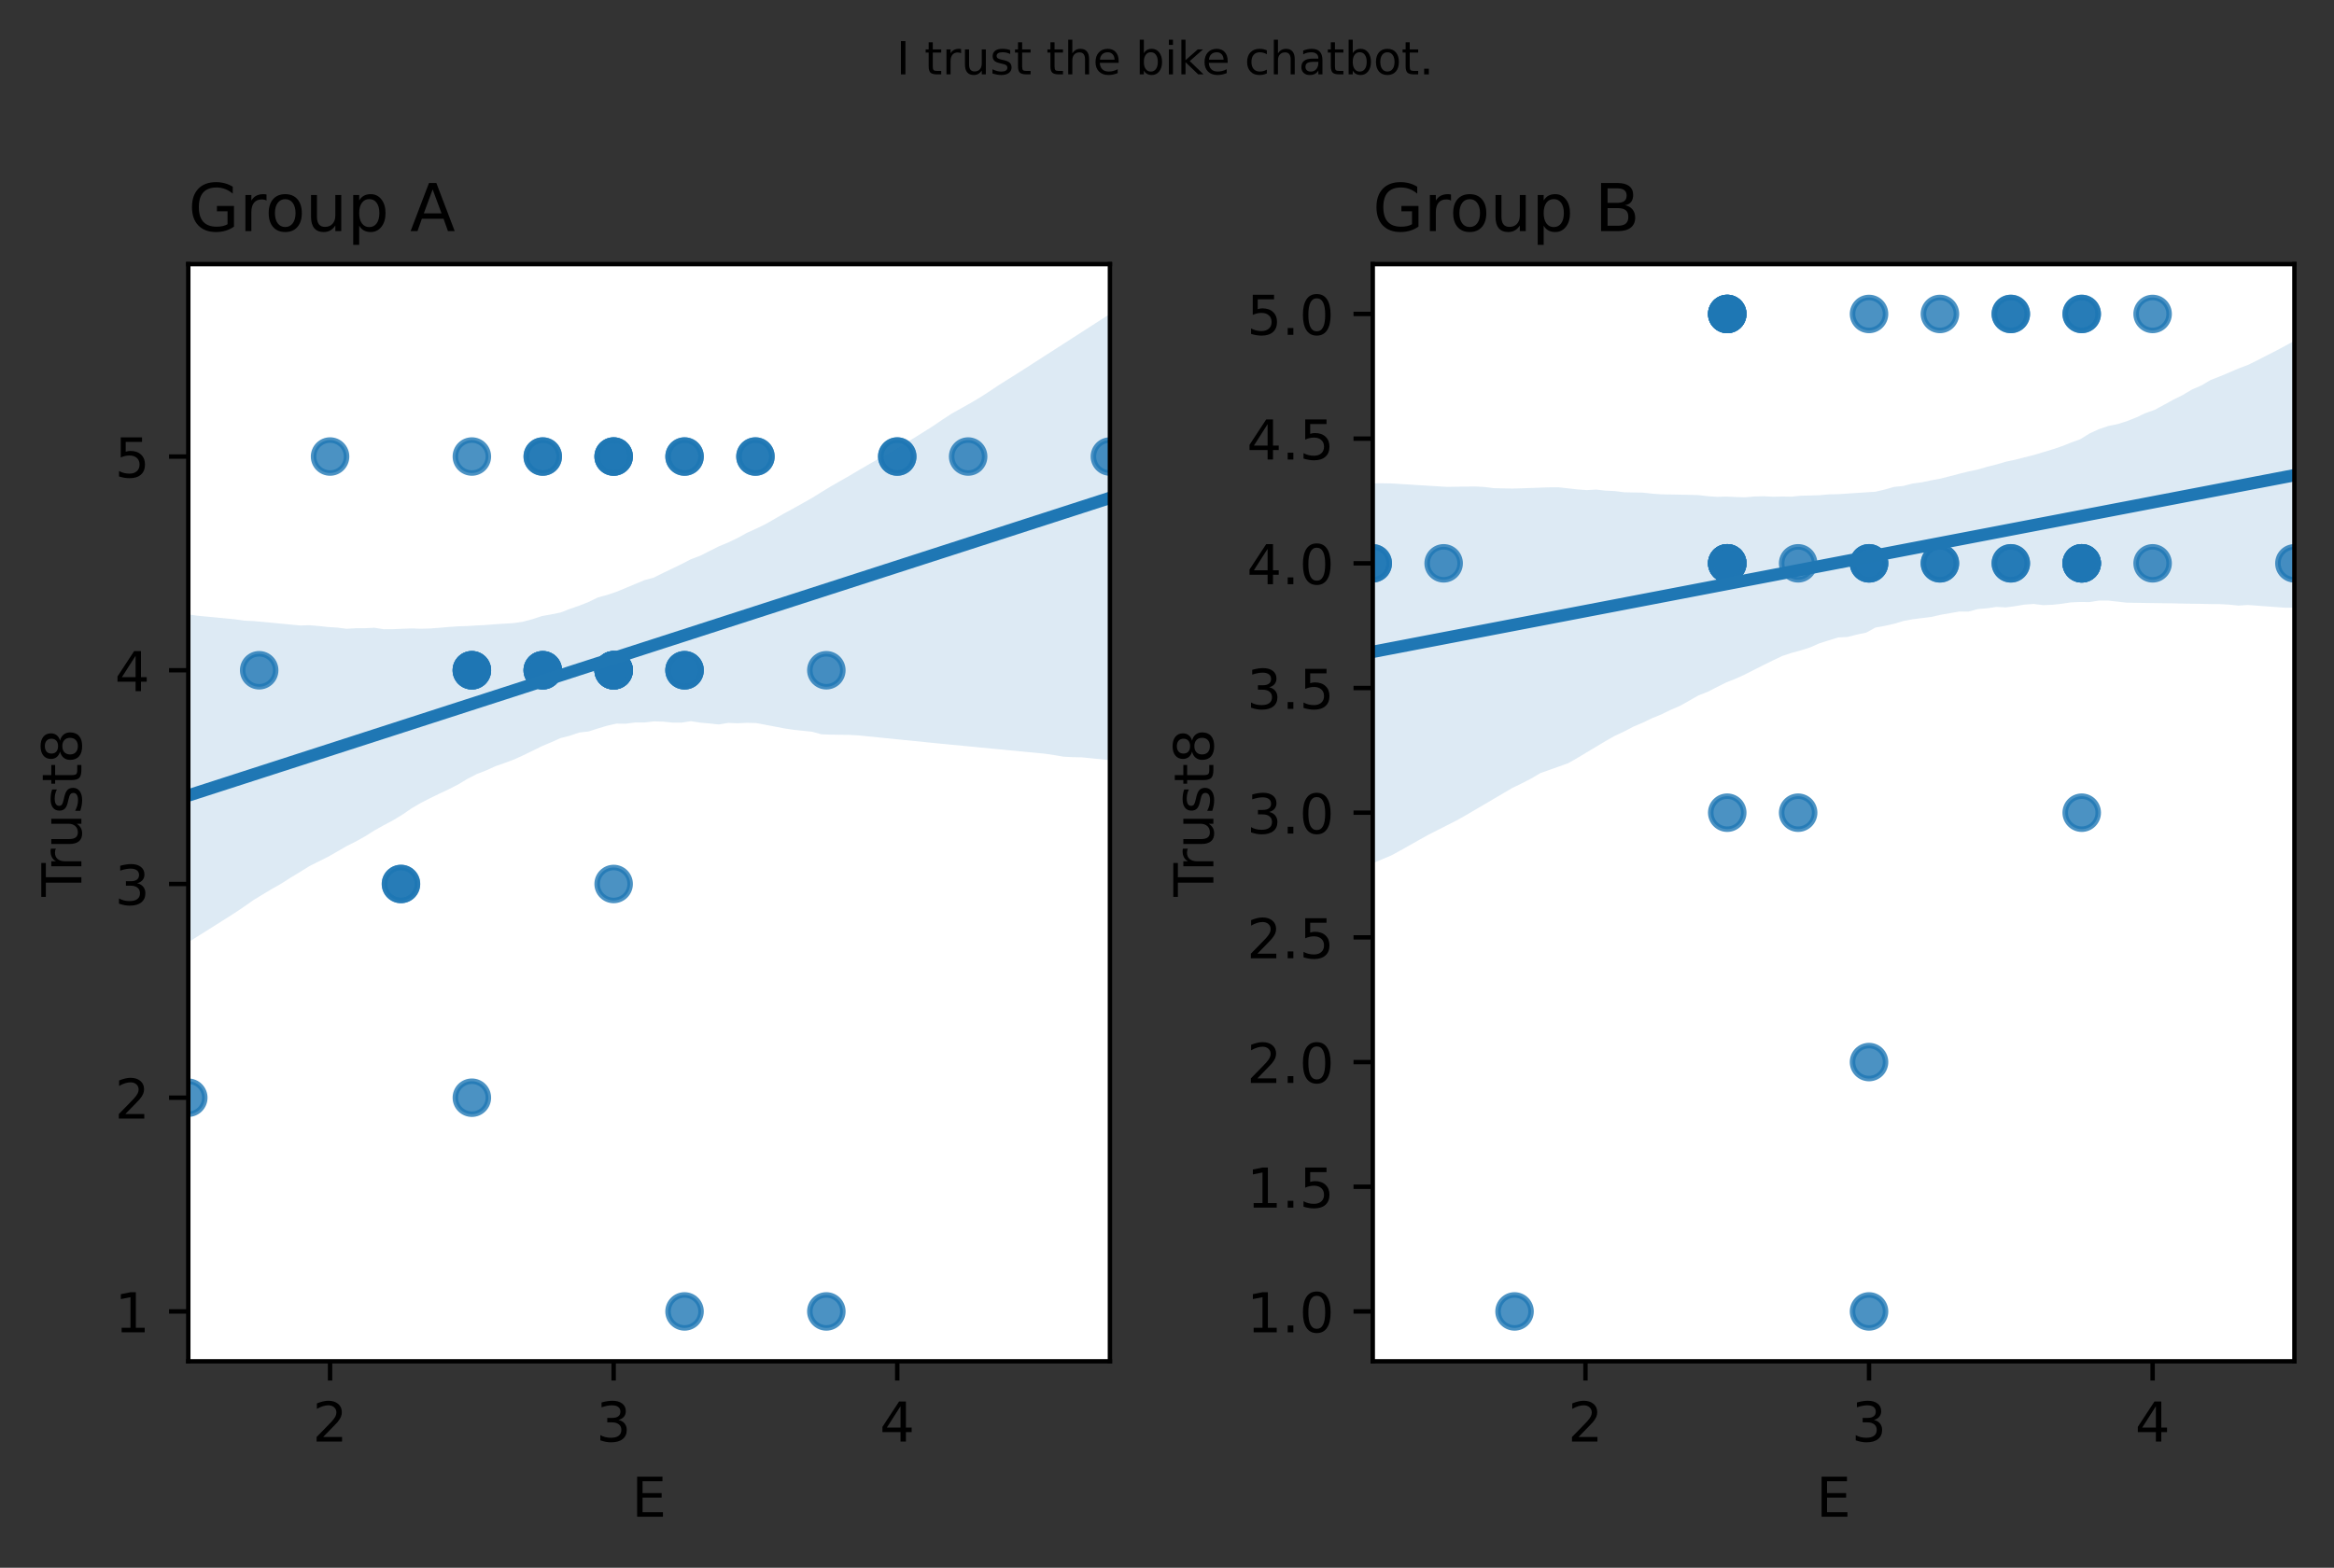 <?xml version="1.0" encoding="utf-8" standalone="no"?>
<!DOCTYPE svg PUBLIC "-//W3C//DTD SVG 1.1//EN"
  "http://www.w3.org/Graphics/SVG/1.1/DTD/svg11.dtd">
<!-- Created with matplotlib (https://matplotlib.org/) -->
<svg height="285.196pt" version="1.1" viewBox="0 0 424.466 285.196" width="424.466pt" xmlns="http://www.w3.org/2000/svg" xmlns:xlink="http://www.w3.org/1999/xlink">
 <rect x="0" y="0" width="424.466" height="285.196" fill="#333333" stroke="none"/>
 <defs>
  <style type="text/css">*{stroke-linecap:butt;stroke-linejoin:round;}</style>
 </defs>
 <g id="figure_1">
  <g id="patch_1">
   <path d="M 0 285.196 
L 424.466 285.196 
L 424.466 0 
L 0 0 
z
" style="fill:none;"/>
  </g>
  <g id="axes_1">
   <g id="patch_2">
    <path d="M 34.241 247.64 
L 201.853 247.64 
L 201.853 48.04 
L 34.241 48.04 
z
" style="fill:#ffffff;"/>
   </g>
   <g id="PathCollection_1">
    <defs>
     <path d="M 0 3 
C 0.796 3 1.559 2.684 2.121 2.121 
C 2.684 1.559 3 0.796 3 0 
C 3 -0.796 2.684 -1.559 2.121 -2.121 
C 1.559 -2.684 0.796 -3 0 -3 
C -0.796 -3 -1.559 -2.684 -2.121 -2.121 
C -2.684 -1.559 -3 -0.796 -3 0 
C -3 0.796 -2.684 1.559 -2.121 2.121 
C -1.559 2.684 -0.796 3 0 3 
z
" id="m38c8e38061" style="stroke:#1f77b4;stroke-opacity:0.8;"/>
    </defs>
    <g clip-path="url(#p99dde1b1f0)">
     <use style="fill:#1f77b4;fill-opacity:0.8;stroke:#1f77b4;stroke-opacity:0.8;" x="137.387" xlink:href="#m38c8e38061" y="83.05"/>
     <use style="fill:#1f77b4;fill-opacity:0.8;stroke:#1f77b4;stroke-opacity:0.8;" x="60.027" xlink:href="#m38c8e38061" y="83.05"/>
     <use style="fill:#1f77b4;fill-opacity:0.8;stroke:#1f77b4;stroke-opacity:0.8;" x="72.92" xlink:href="#m38c8e38061" y="160.809"/>
     <use style="fill:#1f77b4;fill-opacity:0.8;stroke:#1f77b4;stroke-opacity:0.8;" x="137.387" xlink:href="#m38c8e38061" y="83.05"/>
     <use style="fill:#1f77b4;fill-opacity:0.8;stroke:#1f77b4;stroke-opacity:0.8;" x="163.173" xlink:href="#m38c8e38061" y="83.05"/>
     <use style="fill:#1f77b4;fill-opacity:0.8;stroke:#1f77b4;stroke-opacity:0.8;" x="124.494" xlink:href="#m38c8e38061" y="121.929"/>
     <use style="fill:#1f77b4;fill-opacity:0.8;stroke:#1f77b4;stroke-opacity:0.8;" x="176.067" xlink:href="#m38c8e38061" y="83.05"/>
     <use style="fill:#1f77b4;fill-opacity:0.8;stroke:#1f77b4;stroke-opacity:0.8;" x="124.494" xlink:href="#m38c8e38061" y="238.567"/>
     <use style="fill:#1f77b4;fill-opacity:0.8;stroke:#1f77b4;stroke-opacity:0.8;" x="72.92" xlink:href="#m38c8e38061" y="160.809"/>
     <use style="fill:#1f77b4;fill-opacity:0.8;stroke:#1f77b4;stroke-opacity:0.8;" x="111.6" xlink:href="#m38c8e38061" y="121.929"/>
     <use style="fill:#1f77b4;fill-opacity:0.8;stroke:#1f77b4;stroke-opacity:0.8;" x="111.6" xlink:href="#m38c8e38061" y="83.05"/>
     <use style="fill:#1f77b4;fill-opacity:0.8;stroke:#1f77b4;stroke-opacity:0.8;" x="163.173" xlink:href="#m38c8e38061" y="83.05"/>
     <use style="fill:#1f77b4;fill-opacity:0.8;stroke:#1f77b4;stroke-opacity:0.8;" x="85.814" xlink:href="#m38c8e38061" y="199.688"/>
     <use style="fill:#1f77b4;fill-opacity:0.8;stroke:#1f77b4;stroke-opacity:0.8;" x="124.494" xlink:href="#m38c8e38061" y="83.05"/>
     <use style="fill:#1f77b4;fill-opacity:0.8;stroke:#1f77b4;stroke-opacity:0.8;" x="124.494" xlink:href="#m38c8e38061" y="121.929"/>
     <use style="fill:#1f77b4;fill-opacity:0.8;stroke:#1f77b4;stroke-opacity:0.8;" x="150.28" xlink:href="#m38c8e38061" y="121.929"/>
     <use style="fill:#1f77b4;fill-opacity:0.8;stroke:#1f77b4;stroke-opacity:0.8;" x="111.6" xlink:href="#m38c8e38061" y="160.809"/>
     <use style="fill:#1f77b4;fill-opacity:0.8;stroke:#1f77b4;stroke-opacity:0.8;" x="98.707" xlink:href="#m38c8e38061" y="83.05"/>
     <use style="fill:#1f77b4;fill-opacity:0.8;stroke:#1f77b4;stroke-opacity:0.8;" x="150.28" xlink:href="#m38c8e38061" y="238.567"/>
     <use style="fill:#1f77b4;fill-opacity:0.8;stroke:#1f77b4;stroke-opacity:0.8;" x="34.241" xlink:href="#m38c8e38061" y="199.688"/>
     <use style="fill:#1f77b4;fill-opacity:0.8;stroke:#1f77b4;stroke-opacity:0.8;" x="85.814" xlink:href="#m38c8e38061" y="121.929"/>
     <use style="fill:#1f77b4;fill-opacity:0.8;stroke:#1f77b4;stroke-opacity:0.8;" x="201.853" xlink:href="#m38c8e38061" y="83.05"/>
     <use style="fill:#1f77b4;fill-opacity:0.8;stroke:#1f77b4;stroke-opacity:0.8;" x="111.6" xlink:href="#m38c8e38061" y="121.929"/>
     <use style="fill:#1f77b4;fill-opacity:0.8;stroke:#1f77b4;stroke-opacity:0.8;" x="111.6" xlink:href="#m38c8e38061" y="121.929"/>
     <use style="fill:#1f77b4;fill-opacity:0.8;stroke:#1f77b4;stroke-opacity:0.8;" x="111.6" xlink:href="#m38c8e38061" y="121.929"/>
     <use style="fill:#1f77b4;fill-opacity:0.8;stroke:#1f77b4;stroke-opacity:0.8;" x="111.6" xlink:href="#m38c8e38061" y="83.05"/>
     <use style="fill:#1f77b4;fill-opacity:0.8;stroke:#1f77b4;stroke-opacity:0.8;" x="98.707" xlink:href="#m38c8e38061" y="83.05"/>
     <use style="fill:#1f77b4;fill-opacity:0.8;stroke:#1f77b4;stroke-opacity:0.8;" x="85.814" xlink:href="#m38c8e38061" y="83.05"/>
     <use style="fill:#1f77b4;fill-opacity:0.8;stroke:#1f77b4;stroke-opacity:0.8;" x="98.707" xlink:href="#m38c8e38061" y="121.929"/>
     <use style="fill:#1f77b4;fill-opacity:0.8;stroke:#1f77b4;stroke-opacity:0.8;" x="111.6" xlink:href="#m38c8e38061" y="83.05"/>
     <use style="fill:#1f77b4;fill-opacity:0.8;stroke:#1f77b4;stroke-opacity:0.8;" x="111.6" xlink:href="#m38c8e38061" y="121.929"/>
     <use style="fill:#1f77b4;fill-opacity:0.8;stroke:#1f77b4;stroke-opacity:0.8;" x="85.814" xlink:href="#m38c8e38061" y="121.929"/>
     <use style="fill:#1f77b4;fill-opacity:0.8;stroke:#1f77b4;stroke-opacity:0.8;" x="124.494" xlink:href="#m38c8e38061" y="83.05"/>
     <use style="fill:#1f77b4;fill-opacity:0.8;stroke:#1f77b4;stroke-opacity:0.8;" x="124.494" xlink:href="#m38c8e38061" y="121.929"/>
     <use style="fill:#1f77b4;fill-opacity:0.8;stroke:#1f77b4;stroke-opacity:0.8;" x="98.707" xlink:href="#m38c8e38061" y="121.929"/>
     <use style="fill:#1f77b4;fill-opacity:0.8;stroke:#1f77b4;stroke-opacity:0.8;" x="98.707" xlink:href="#m38c8e38061" y="121.929"/>
     <use style="fill:#1f77b4;fill-opacity:0.8;stroke:#1f77b4;stroke-opacity:0.8;" x="85.814" xlink:href="#m38c8e38061" y="121.929"/>
     <use style="fill:#1f77b4;fill-opacity:0.8;stroke:#1f77b4;stroke-opacity:0.8;" x="111.6" xlink:href="#m38c8e38061" y="121.929"/>
     <use style="fill:#1f77b4;fill-opacity:0.8;stroke:#1f77b4;stroke-opacity:0.8;" x="98.707" xlink:href="#m38c8e38061" y="121.929"/>
     <use style="fill:#1f77b4;fill-opacity:0.8;stroke:#1f77b4;stroke-opacity:0.8;" x="85.814" xlink:href="#m38c8e38061" y="121.929"/>
     <use style="fill:#1f77b4;fill-opacity:0.8;stroke:#1f77b4;stroke-opacity:0.8;" x="47.134" xlink:href="#m38c8e38061" y="121.929"/>
    </g>
   </g>
   <g id="PolyCollection_1">
    <path clip-path="url(#p99dde1b1f0)" d="M 34.241 111.77 
L 34.241 171.41 
L 35.934 170.344 
L 37.627 169.279 
L 39.32 168.213 
L 41.013 167.147 
L 42.706 166.065 
L 44.399 164.929 
L 46.092 163.74 
L 47.785 162.703 
L 49.478 161.697 
L 51.171 160.726 
L 52.864 159.65 
L 54.557 158.625 
L 56.25 157.57 
L 57.943 156.722 
L 59.636 155.875 
L 61.33 154.91 
L 63.023 153.93 
L 64.716 153.076 
L 66.409 152.133 
L 68.102 151.065 
L 69.795 150.119 
L 71.488 149.217 
L 73.181 148.196 
L 74.874 147.03 
L 76.567 146.045 
L 78.26 145.177 
L 79.953 144.354 
L 81.646 143.562 
L 83.339 142.691 
L 85.032 141.671 
L 86.725 140.805 
L 88.418 140.147 
L 90.111 139.382 
L 91.805 138.786 
L 93.498 138.158 
L 95.191 137.383 
L 96.884 136.562 
L 98.577 135.73 
L 100.27 135.017 
L 101.963 134.263 
L 103.656 133.833 
L 105.349 133.255 
L 107.042 133.067 
L 108.735 132.519 
L 110.428 132.015 
L 112.121 131.631 
L 113.814 131.653 
L 115.507 131.427 
L 117.2 131.431 
L 118.893 131.227 
L 120.586 131.271 
L 122.28 131.445 
L 123.973 131.456 
L 125.666 131.189 
L 127.359 131.46 
L 129.052 131.609 
L 130.745 131.791 
L 132.438 131.502 
L 134.131 131.571 
L 135.824 131.491 
L 137.517 131.53 
L 139.21 131.85 
L 140.903 132.172 
L 142.596 132.497 
L 144.289 132.756 
L 145.982 132.934 
L 147.675 133.112 
L 149.368 133.577 
L 151.061 133.641 
L 152.755 133.665 
L 154.448 133.686 
L 156.141 133.778 
L 157.834 133.949 
L 159.527 134.12 
L 161.22 134.291 
L 162.913 134.462 
L 164.606 134.634 
L 166.299 134.805 
L 167.992 134.976 
L 169.685 135.147 
L 171.378 135.314 
L 173.071 135.477 
L 174.764 135.64 
L 176.457 135.803 
L 178.15 135.966 
L 179.843 136.129 
L 181.536 136.292 
L 183.23 136.454 
L 184.923 136.617 
L 186.616 136.78 
L 188.309 136.943 
L 190.002 137.106 
L 191.695 137.355 
L 193.388 137.648 
L 195.081 137.736 
L 196.774 137.771 
L 198.467 137.942 
L 200.16 138.112 
L 201.853 138.283 
L 201.853 57.113 
L 201.853 57.113 
L 200.16 58.202 
L 198.467 59.291 
L 196.774 60.382 
L 195.081 61.472 
L 193.388 62.561 
L 191.695 63.649 
L 190.002 64.737 
L 188.309 65.825 
L 186.616 66.913 
L 184.923 67.999 
L 183.23 69.058 
L 181.536 70.122 
L 179.843 71.262 
L 178.15 72.349 
L 176.457 73.343 
L 174.764 74.299 
L 173.071 75.243 
L 171.378 76.347 
L 169.685 77.508 
L 167.992 78.572 
L 166.299 79.633 
L 164.606 80.656 
L 162.913 81.75 
L 161.22 82.767 
L 159.527 83.598 
L 157.834 84.57 
L 156.141 85.555 
L 154.448 86.564 
L 152.755 87.525 
L 151.061 88.501 
L 149.368 89.533 
L 147.675 90.588 
L 145.982 91.539 
L 144.289 92.49 
L 142.596 93.404 
L 140.903 94.381 
L 139.21 95.352 
L 137.517 96.174 
L 135.824 96.935 
L 134.131 97.872 
L 132.438 98.68 
L 130.745 99.384 
L 129.052 100.231 
L 127.359 101.091 
L 125.666 101.726 
L 123.973 102.6 
L 122.28 103.423 
L 120.586 104.232 
L 118.893 105.074 
L 117.2 105.54 
L 115.507 106.244 
L 113.814 106.95 
L 112.121 107.651 
L 110.428 108.224 
L 108.735 108.679 
L 107.042 109.507 
L 105.349 110.178 
L 103.656 110.76 
L 101.963 111.419 
L 100.27 111.761 
L 98.577 112.067 
L 96.884 112.621 
L 95.191 113.075 
L 93.498 113.342 
L 91.805 113.449 
L 90.111 113.554 
L 88.418 113.693 
L 86.725 113.773 
L 85.032 113.882 
L 83.339 113.935 
L 81.646 114.052 
L 79.953 114.197 
L 78.26 114.328 
L 76.567 114.374 
L 74.874 114.321 
L 73.181 114.38 
L 71.488 114.454 
L 69.795 114.465 
L 68.102 114.197 
L 66.409 114.277 
L 64.716 114.283 
L 63.023 114.385 
L 61.33 114.167 
L 59.636 114.06 
L 57.943 113.873 
L 56.25 113.738 
L 54.557 113.781 
L 52.864 113.618 
L 51.171 113.456 
L 49.478 113.293 
L 47.785 113.136 
L 46.092 112.979 
L 44.399 112.903 
L 42.706 112.658 
L 41.013 112.494 
L 39.32 112.33 
L 37.627 112.17 
L 35.934 112.011 
L 34.241 111.77 
z
" style="fill:#1f77b4;fill-opacity:0.15;"/>
   </g>
   <g id="matplotlib.axis_1">
    <g id="xtick_1">
     <g id="line2d_1">
      <defs>
       <path d="M 0 0 
L 0 3.5 
" id="m02650674ab" style="stroke:#000000;stroke-width:0.8;"/>
      </defs>
      <g>
       <use style="stroke:#000000;stroke-width:0.8;" x="60.027" xlink:href="#m02650674ab" y="247.64"/>
      </g>
     </g>
     <g id="text_1">
      <!-- 2 -->
      <g transform="translate(56.846 262.238)scale(0.1 -0.1)">
       <defs>
        <path d="M 19.188 8.297 
L 53.609 8.297 
L 53.609 0 
L 7.328 0 
L 7.328 8.297 
Q 12.938 14.109 22.625 23.891 
Q 32.328 33.688 34.812 36.531 
Q 39.547 41.844 41.422 45.531 
Q 43.312 49.219 43.312 52.781 
Q 43.312 58.594 39.234 62.25 
Q 35.156 65.922 28.609 65.922 
Q 23.969 65.922 18.812 64.312 
Q 13.672 62.703 7.812 59.422 
L 7.812 69.391 
Q 13.766 71.781 18.938 73 
Q 24.125 74.219 28.422 74.219 
Q 39.75 74.219 46.484 68.547 
Q 53.219 62.891 53.219 53.422 
Q 53.219 48.922 51.531 44.891 
Q 49.859 40.875 45.406 35.406 
Q 44.188 33.984 37.641 27.219 
Q 31.109 20.453 19.188 8.297 
z
" id="DejaVuSans-50"/>
       </defs>
       <use xlink:href="#DejaVuSans-50"/>
      </g>
     </g>
    </g>
    <g id="xtick_2">
     <g id="line2d_2">
      <g>
       <use style="stroke:#000000;stroke-width:0.8;" x="111.6" xlink:href="#m02650674ab" y="247.64"/>
      </g>
     </g>
     <g id="text_2">
      <!-- 3 -->
      <g transform="translate(108.419 262.238)scale(0.1 -0.1)">
       <defs>
        <path d="M 40.578 39.312 
Q 47.656 37.797 51.625 33 
Q 55.609 28.219 55.609 21.188 
Q 55.609 10.406 48.188 4.484 
Q 40.766 -1.422 27.094 -1.422 
Q 22.516 -1.422 17.656 -0.516 
Q 12.797 0.391 7.625 2.203 
L 7.625 11.719 
Q 11.719 9.328 16.594 8.109 
Q 21.484 6.891 26.812 6.891 
Q 36.078 6.891 40.938 10.547 
Q 45.797 14.203 45.797 21.188 
Q 45.797 27.641 41.281 31.266 
Q 36.766 34.906 28.719 34.906 
L 20.219 34.906 
L 20.219 43.016 
L 29.109 43.016 
Q 36.375 43.016 40.234 45.922 
Q 44.094 48.828 44.094 54.297 
Q 44.094 59.906 40.109 62.906 
Q 36.141 65.922 28.719 65.922 
Q 24.656 65.922 20.016 65.031 
Q 15.375 64.156 9.812 62.312 
L 9.812 71.094 
Q 15.438 72.656 20.344 73.438 
Q 25.25 74.219 29.594 74.219 
Q 40.828 74.219 47.359 69.109 
Q 53.906 64.016 53.906 55.328 
Q 53.906 49.266 50.438 45.094 
Q 46.969 40.922 40.578 39.312 
z
" id="DejaVuSans-51"/>
       </defs>
       <use xlink:href="#DejaVuSans-51"/>
      </g>
     </g>
    </g>
    <g id="xtick_3">
     <g id="line2d_3">
      <g>
       <use style="stroke:#000000;stroke-width:0.8;" x="163.173" xlink:href="#m02650674ab" y="247.64"/>
      </g>
     </g>
     <g id="text_3">
      <!-- 4 -->
      <g transform="translate(159.992 262.238)scale(0.1 -0.1)">
       <defs>
        <path d="M 37.797 64.312 
L 12.891 25.391 
L 37.797 25.391 
z
M 35.203 72.906 
L 47.609 72.906 
L 47.609 25.391 
L 58.016 25.391 
L 58.016 17.188 
L 47.609 17.188 
L 47.609 0 
L 37.797 0 
L 37.797 17.188 
L 4.891 17.188 
L 4.891 26.703 
z
" id="DejaVuSans-52"/>
       </defs>
       <use xlink:href="#DejaVuSans-52"/>
      </g>
     </g>
    </g>
    <g id="text_4">
     <!-- E -->
     <g transform="translate(114.888 275.917)scale(0.1 -0.1)">
      <defs>
       <path d="M 9.812 72.906 
L 55.906 72.906 
L 55.906 64.594 
L 19.672 64.594 
L 19.672 43.016 
L 54.391 43.016 
L 54.391 34.719 
L 19.672 34.719 
L 19.672 8.297 
L 56.781 8.297 
L 56.781 0 
L 9.812 0 
z
" id="DejaVuSans-69"/>
      </defs>
      <use xlink:href="#DejaVuSans-69"/>
     </g>
    </g>
   </g>
   <g id="matplotlib.axis_2">
    <g id="ytick_1">
     <g id="line2d_4">
      <defs>
       <path d="M 0 0 
L -3.5 0 
" id="ma7ad95a001" style="stroke:#000000;stroke-width:0.8;"/>
      </defs>
      <g>
       <use style="stroke:#000000;stroke-width:0.8;" x="34.241" xlink:href="#ma7ad95a001" y="238.567"/>
      </g>
     </g>
     <g id="text_5">
      <!-- 1 -->
      <g transform="translate(20.878 242.366)scale(0.1 -0.1)">
       <defs>
        <path d="M 12.406 8.297 
L 28.516 8.297 
L 28.516 63.922 
L 10.984 60.406 
L 10.984 69.391 
L 28.422 72.906 
L 38.281 72.906 
L 38.281 8.297 
L 54.391 8.297 
L 54.391 0 
L 12.406 0 
z
" id="DejaVuSans-49"/>
       </defs>
       <use xlink:href="#DejaVuSans-49"/>
      </g>
     </g>
    </g>
    <g id="ytick_2">
     <g id="line2d_5">
      <g>
       <use style="stroke:#000000;stroke-width:0.8;" x="34.241" xlink:href="#ma7ad95a001" y="199.688"/>
      </g>
     </g>
     <g id="text_6">
      <!-- 2 -->
      <g transform="translate(20.878 203.487)scale(0.1 -0.1)">
       <use xlink:href="#DejaVuSans-50"/>
      </g>
     </g>
    </g>
    <g id="ytick_3">
     <g id="line2d_6">
      <g>
       <use style="stroke:#000000;stroke-width:0.8;" x="34.241" xlink:href="#ma7ad95a001" y="160.809"/>
      </g>
     </g>
     <g id="text_7">
      <!-- 3 -->
      <g transform="translate(20.878 164.608)scale(0.1 -0.1)">
       <use xlink:href="#DejaVuSans-51"/>
      </g>
     </g>
    </g>
    <g id="ytick_4">
     <g id="line2d_7">
      <g>
       <use style="stroke:#000000;stroke-width:0.8;" x="34.241" xlink:href="#ma7ad95a001" y="121.929"/>
      </g>
     </g>
     <g id="text_8">
      <!-- 4 -->
      <g transform="translate(20.878 125.729)scale(0.1 -0.1)">
       <use xlink:href="#DejaVuSans-52"/>
      </g>
     </g>
    </g>
    <g id="ytick_5">
     <g id="line2d_8">
      <g>
       <use style="stroke:#000000;stroke-width:0.8;" x="34.241" xlink:href="#ma7ad95a001" y="83.05"/>
      </g>
     </g>
     <g id="text_9">
      <!-- 5 -->
      <g transform="translate(20.878 86.849)scale(0.1 -0.1)">
       <defs>
        <path d="M 10.797 72.906 
L 49.516 72.906 
L 49.516 64.594 
L 19.828 64.594 
L 19.828 46.734 
Q 21.969 47.469 24.109 47.828 
Q 26.266 48.188 28.422 48.188 
Q 40.625 48.188 47.75 41.5 
Q 54.891 34.812 54.891 23.391 
Q 54.891 11.625 47.562 5.094 
Q 40.234 -1.422 26.906 -1.422 
Q 22.312 -1.422 17.547 -0.641 
Q 12.797 0.141 7.719 1.703 
L 7.719 11.625 
Q 12.109 9.234 16.797 8.062 
Q 21.484 6.891 26.703 6.891 
Q 35.156 6.891 40.078 11.328 
Q 45.016 15.766 45.016 23.391 
Q 45.016 31 40.078 35.438 
Q 35.156 39.891 26.703 39.891 
Q 22.75 39.891 18.812 39.016 
Q 14.891 38.141 10.797 36.281 
z
" id="DejaVuSans-53"/>
       </defs>
       <use xlink:href="#DejaVuSans-53"/>
      </g>
     </g>
    </g>
    <g id="text_10">
     <!-- Trust8 -->
     <g transform="translate(14.798 163.127)rotate(-90)scale(0.1 -0.1)">
      <defs>
       <path d="M -0.297 72.906 
L 61.375 72.906 
L 61.375 64.594 
L 35.5 64.594 
L 35.5 0 
L 25.594 0 
L 25.594 64.594 
L -0.297 64.594 
z
" id="DejaVuSans-84"/>
       <path d="M 41.109 46.297 
Q 39.594 47.172 37.812 47.578 
Q 36.031 48 33.891 48 
Q 26.266 48 22.188 43.047 
Q 18.109 38.094 18.109 28.812 
L 18.109 0 
L 9.078 0 
L 9.078 54.688 
L 18.109 54.688 
L 18.109 46.188 
Q 20.953 51.172 25.484 53.578 
Q 30.031 56 36.531 56 
Q 37.453 56 38.578 55.875 
Q 39.703 55.766 41.062 55.516 
z
" id="DejaVuSans-114"/>
       <path d="M 8.5 21.578 
L 8.5 54.688 
L 17.484 54.688 
L 17.484 21.922 
Q 17.484 14.156 20.5 10.266 
Q 23.531 6.391 29.594 6.391 
Q 36.859 6.391 41.078 11.031 
Q 45.312 15.672 45.312 23.688 
L 45.312 54.688 
L 54.297 54.688 
L 54.297 0 
L 45.312 0 
L 45.312 8.406 
Q 42.047 3.422 37.719 1 
Q 33.406 -1.422 27.688 -1.422 
Q 18.266 -1.422 13.375 4.438 
Q 8.5 10.297 8.5 21.578 
z
M 31.109 56 
z
" id="DejaVuSans-117"/>
       <path d="M 44.281 53.078 
L 44.281 44.578 
Q 40.484 46.531 36.375 47.5 
Q 32.281 48.484 27.875 48.484 
Q 21.188 48.484 17.844 46.438 
Q 14.5 44.391 14.5 40.281 
Q 14.5 37.156 16.891 35.375 
Q 19.281 33.594 26.516 31.984 
L 29.594 31.297 
Q 39.156 29.25 43.188 25.516 
Q 47.219 21.781 47.219 15.094 
Q 47.219 7.469 41.188 3.016 
Q 35.156 -1.422 24.609 -1.422 
Q 20.219 -1.422 15.453 -0.562 
Q 10.688 0.297 5.422 2 
L 5.422 11.281 
Q 10.406 8.688 15.234 7.391 
Q 20.062 6.109 24.812 6.109 
Q 31.156 6.109 34.562 8.281 
Q 37.984 10.453 37.984 14.406 
Q 37.984 18.062 35.516 20.016 
Q 33.062 21.969 24.703 23.781 
L 21.578 24.516 
Q 13.234 26.266 9.516 29.906 
Q 5.812 33.547 5.812 39.891 
Q 5.812 47.609 11.281 51.797 
Q 16.75 56 26.812 56 
Q 31.781 56 36.172 55.266 
Q 40.578 54.547 44.281 53.078 
z
" id="DejaVuSans-115"/>
       <path d="M 18.312 70.219 
L 18.312 54.688 
L 36.812 54.688 
L 36.812 47.703 
L 18.312 47.703 
L 18.312 18.016 
Q 18.312 11.328 20.141 9.422 
Q 21.969 7.516 27.594 7.516 
L 36.812 7.516 
L 36.812 0 
L 27.594 0 
Q 17.188 0 13.234 3.875 
Q 9.281 7.766 9.281 18.016 
L 9.281 47.703 
L 2.688 47.703 
L 2.688 54.688 
L 9.281 54.688 
L 9.281 70.219 
z
" id="DejaVuSans-116"/>
       <path d="M 31.781 34.625 
Q 24.75 34.625 20.719 30.859 
Q 16.703 27.094 16.703 20.516 
Q 16.703 13.922 20.719 10.156 
Q 24.75 6.391 31.781 6.391 
Q 38.812 6.391 42.859 10.172 
Q 46.922 13.969 46.922 20.516 
Q 46.922 27.094 42.891 30.859 
Q 38.875 34.625 31.781 34.625 
z
M 21.922 38.812 
Q 15.578 40.375 12.031 44.719 
Q 8.5 49.078 8.5 55.328 
Q 8.5 64.062 14.719 69.141 
Q 20.953 74.219 31.781 74.219 
Q 42.672 74.219 48.875 69.141 
Q 55.078 64.062 55.078 55.328 
Q 55.078 49.078 51.531 44.719 
Q 48 40.375 41.703 38.812 
Q 48.828 37.156 52.797 32.312 
Q 56.781 27.484 56.781 20.516 
Q 56.781 9.906 50.312 4.234 
Q 43.844 -1.422 31.781 -1.422 
Q 19.734 -1.422 13.25 4.234 
Q 6.781 9.906 6.781 20.516 
Q 6.781 27.484 10.781 32.312 
Q 14.797 37.156 21.922 38.812 
z
M 18.312 54.391 
Q 18.312 48.734 21.844 45.562 
Q 25.391 42.391 31.781 42.391 
Q 38.141 42.391 41.719 45.562 
Q 45.312 48.734 45.312 54.391 
Q 45.312 60.062 41.719 63.234 
Q 38.141 66.406 31.781 66.406 
Q 25.391 66.406 21.844 63.234 
Q 18.312 60.062 18.312 54.391 
z
" id="DejaVuSans-56"/>
      </defs>
      <use xlink:href="#DejaVuSans-84"/>
      <use x="46.334" xlink:href="#DejaVuSans-114"/>
      <use x="87.447" xlink:href="#DejaVuSans-117"/>
      <use x="150.826" xlink:href="#DejaVuSans-115"/>
      <use x="202.926" xlink:href="#DejaVuSans-116"/>
      <use x="242.135" xlink:href="#DejaVuSans-56"/>
     </g>
    </g>
   </g>
   <g id="line2d_9">
    <path clip-path="url(#p99dde1b1f0)" d="M 34.241 144.714 
L 35.934 144.167 
L 37.627 143.62 
L 39.32 143.074 
L 41.013 142.527 
L 42.706 141.98 
L 44.399 141.433 
L 46.092 140.886 
L 47.785 140.339 
L 49.478 139.793 
L 51.171 139.246 
L 52.864 138.699 
L 54.557 138.152 
L 56.25 137.605 
L 57.943 137.058 
L 59.636 136.512 
L 61.33 135.965 
L 63.023 135.418 
L 64.716 134.871 
L 66.409 134.324 
L 68.102 133.777 
L 69.795 133.231 
L 71.488 132.684 
L 73.181 132.137 
L 74.874 131.59 
L 76.567 131.043 
L 78.26 130.496 
L 79.953 129.95 
L 81.646 129.403 
L 83.339 128.856 
L 85.032 128.309 
L 86.725 127.762 
L 88.418 127.215 
L 90.111 126.669 
L 91.805 126.122 
L 93.498 125.575 
L 95.191 125.028 
L 96.884 124.481 
L 98.577 123.934 
L 100.27 123.388 
L 101.963 122.841 
L 103.656 122.294 
L 105.349 121.747 
L 107.042 121.2 
L 108.735 120.653 
L 110.428 120.107 
L 112.121 119.56 
L 113.814 119.013 
L 115.507 118.466 
L 117.2 117.919 
L 118.893 117.372 
L 120.586 116.826 
L 122.28 116.279 
L 123.973 115.732 
L 125.666 115.185 
L 127.359 114.638 
L 129.052 114.091 
L 130.745 113.545 
L 132.438 112.998 
L 134.131 112.451 
L 135.824 111.904 
L 137.517 111.357 
L 139.21 110.81 
L 140.903 110.264 
L 142.596 109.717 
L 144.289 109.17 
L 145.982 108.623 
L 147.675 108.076 
L 149.368 107.529 
L 151.061 106.983 
L 152.755 106.436 
L 154.448 105.889 
L 156.141 105.342 
L 157.834 104.795 
L 159.527 104.248 
L 161.22 103.702 
L 162.913 103.155 
L 164.606 102.608 
L 166.299 102.061 
L 167.992 101.514 
L 169.685 100.967 
L 171.378 100.421 
L 173.071 99.874 
L 174.764 99.327 
L 176.457 98.78 
L 178.15 98.233 
L 179.843 97.686 
L 181.536 97.14 
L 183.23 96.593 
L 184.923 96.046 
L 186.616 95.499 
L 188.309 94.952 
L 190.002 94.405 
L 191.695 93.859 
L 193.388 93.312 
L 195.081 92.765 
L 196.774 92.218 
L 198.467 91.671 
L 200.16 91.124 
L 201.853 90.578 
" style="fill:none;stroke:#1f77b4;stroke-linecap:square;stroke-width:2.25;"/>
   </g>
   <g id="patch_3">
    <path d="M 34.241 247.64 
L 34.241 48.04 
" style="fill:none;stroke:#000000;stroke-linecap:square;stroke-linejoin:miter;stroke-width:0.8;"/>
   </g>
   <g id="patch_4">
    <path d="M 201.853 247.64 
L 201.853 48.04 
" style="fill:none;stroke:#000000;stroke-linecap:square;stroke-linejoin:miter;stroke-width:0.8;"/>
   </g>
   <g id="patch_5">
    <path d="M 34.241 247.64 
L 201.853 247.64 
" style="fill:none;stroke:#000000;stroke-linecap:square;stroke-linejoin:miter;stroke-width:0.8;"/>
   </g>
   <g id="patch_6">
    <path d="M 34.241 48.04 
L 201.853 48.04 
" style="fill:none;stroke:#000000;stroke-linecap:square;stroke-linejoin:miter;stroke-width:0.8;"/>
   </g>
   <g id="text_11">
    <!-- Group A -->
    <g transform="translate(34.241 42.04)scale(0.12 -0.12)">
     <defs>
      <path d="M 59.516 10.406 
L 59.516 29.984 
L 43.406 29.984 
L 43.406 38.094 
L 69.281 38.094 
L 69.281 6.781 
Q 63.578 2.734 56.688 0.656 
Q 49.812 -1.422 42 -1.422 
Q 24.906 -1.422 15.25 8.562 
Q 5.609 18.562 5.609 36.375 
Q 5.609 54.25 15.25 64.234 
Q 24.906 74.219 42 74.219 
Q 49.125 74.219 55.547 72.453 
Q 61.969 70.703 67.391 67.281 
L 67.391 56.781 
Q 61.922 61.422 55.766 63.766 
Q 49.609 66.109 42.828 66.109 
Q 29.438 66.109 22.719 58.641 
Q 16.016 51.172 16.016 36.375 
Q 16.016 21.625 22.719 14.156 
Q 29.438 6.688 42.828 6.688 
Q 48.047 6.688 52.141 7.594 
Q 56.25 8.5 59.516 10.406 
z
" id="DejaVuSans-71"/>
      <path d="M 30.609 48.391 
Q 23.391 48.391 19.188 42.75 
Q 14.984 37.109 14.984 27.297 
Q 14.984 17.484 19.156 11.844 
Q 23.344 6.203 30.609 6.203 
Q 37.797 6.203 41.984 11.859 
Q 46.188 17.531 46.188 27.297 
Q 46.188 37.016 41.984 42.703 
Q 37.797 48.391 30.609 48.391 
z
M 30.609 56 
Q 42.328 56 49.016 48.375 
Q 55.719 40.766 55.719 27.297 
Q 55.719 13.875 49.016 6.219 
Q 42.328 -1.422 30.609 -1.422 
Q 18.844 -1.422 12.172 6.219 
Q 5.516 13.875 5.516 27.297 
Q 5.516 40.766 12.172 48.375 
Q 18.844 56 30.609 56 
z
" id="DejaVuSans-111"/>
      <path d="M 18.109 8.203 
L 18.109 -20.797 
L 9.078 -20.797 
L 9.078 54.688 
L 18.109 54.688 
L 18.109 46.391 
Q 20.953 51.266 25.266 53.625 
Q 29.594 56 35.594 56 
Q 45.562 56 51.781 48.094 
Q 58.016 40.188 58.016 27.297 
Q 58.016 14.406 51.781 6.484 
Q 45.562 -1.422 35.594 -1.422 
Q 29.594 -1.422 25.266 0.953 
Q 20.953 3.328 18.109 8.203 
z
M 48.688 27.297 
Q 48.688 37.203 44.609 42.844 
Q 40.531 48.484 33.406 48.484 
Q 26.266 48.484 22.188 42.844 
Q 18.109 37.203 18.109 27.297 
Q 18.109 17.391 22.188 11.75 
Q 26.266 6.109 33.406 6.109 
Q 40.531 6.109 44.609 11.75 
Q 48.688 17.391 48.688 27.297 
z
" id="DejaVuSans-112"/>
      <path id="DejaVuSans-32"/>
      <path d="M 34.188 63.188 
L 20.797 26.906 
L 47.609 26.906 
z
M 28.609 72.906 
L 39.797 72.906 
L 67.578 0 
L 57.328 0 
L 50.688 18.703 
L 17.828 18.703 
L 11.188 0 
L 0.781 0 
z
" id="DejaVuSans-65"/>
     </defs>
     <use xlink:href="#DejaVuSans-71"/>
     <use x="77.49" xlink:href="#DejaVuSans-114"/>
     <use x="116.354" xlink:href="#DejaVuSans-111"/>
     <use x="177.535" xlink:href="#DejaVuSans-117"/>
     <use x="240.914" xlink:href="#DejaVuSans-112"/>
     <use x="304.391" xlink:href="#DejaVuSans-32"/>
     <use x="336.178" xlink:href="#DejaVuSans-65"/>
    </g>
   </g>
  </g>
  <g id="axes_2">
   <g id="patch_7">
    <path d="M 249.653 247.64 
L 417.266 247.64 
L 417.266 48.04 
L 249.653 48.04 
z
" style="fill:#ffffff;"/>
   </g>
   <g id="PathCollection_2">
    <g clip-path="url(#p00e3c0165c)">
     <use style="fill:#1f77b4;fill-opacity:0.8;stroke:#1f77b4;stroke-opacity:0.8;" x="249.653" xlink:href="#m38c8e38061" y="102.476"/>
     <use style="fill:#1f77b4;fill-opacity:0.8;stroke:#1f77b4;stroke-opacity:0.8;" x="262.546" xlink:href="#m38c8e38061" y="102.476"/>
     <use style="fill:#1f77b4;fill-opacity:0.8;stroke:#1f77b4;stroke-opacity:0.8;" x="378.586" xlink:href="#m38c8e38061" y="57.113"/>
     <use style="fill:#1f77b4;fill-opacity:0.8;stroke:#1f77b4;stroke-opacity:0.8;" x="339.906" xlink:href="#m38c8e38061" y="193.204"/>
     <use style="fill:#1f77b4;fill-opacity:0.8;stroke:#1f77b4;stroke-opacity:0.8;" x="314.119" xlink:href="#m38c8e38061" y="102.476"/>
     <use style="fill:#1f77b4;fill-opacity:0.8;stroke:#1f77b4;stroke-opacity:0.8;" x="378.586" xlink:href="#m38c8e38061" y="102.476"/>
     <use style="fill:#1f77b4;fill-opacity:0.8;stroke:#1f77b4;stroke-opacity:0.8;" x="314.119" xlink:href="#m38c8e38061" y="102.476"/>
     <use style="fill:#1f77b4;fill-opacity:0.8;stroke:#1f77b4;stroke-opacity:0.8;" x="339.906" xlink:href="#m38c8e38061" y="238.567"/>
     <use style="fill:#1f77b4;fill-opacity:0.8;stroke:#1f77b4;stroke-opacity:0.8;" x="339.906" xlink:href="#m38c8e38061" y="57.113"/>
     <use style="fill:#1f77b4;fill-opacity:0.8;stroke:#1f77b4;stroke-opacity:0.8;" x="365.693" xlink:href="#m38c8e38061" y="102.476"/>
     <use style="fill:#1f77b4;fill-opacity:0.8;stroke:#1f77b4;stroke-opacity:0.8;" x="339.906" xlink:href="#m38c8e38061" y="102.476"/>
     <use style="fill:#1f77b4;fill-opacity:0.8;stroke:#1f77b4;stroke-opacity:0.8;" x="378.586" xlink:href="#m38c8e38061" y="102.476"/>
     <use style="fill:#1f77b4;fill-opacity:0.8;stroke:#1f77b4;stroke-opacity:0.8;" x="339.906" xlink:href="#m38c8e38061" y="102.476"/>
     <use style="fill:#1f77b4;fill-opacity:0.8;stroke:#1f77b4;stroke-opacity:0.8;" x="391.479" xlink:href="#m38c8e38061" y="57.113"/>
     <use style="fill:#1f77b4;fill-opacity:0.8;stroke:#1f77b4;stroke-opacity:0.8;" x="352.799" xlink:href="#m38c8e38061" y="57.113"/>
     <use style="fill:#1f77b4;fill-opacity:0.8;stroke:#1f77b4;stroke-opacity:0.8;" x="391.479" xlink:href="#m38c8e38061" y="102.476"/>
     <use style="fill:#1f77b4;fill-opacity:0.8;stroke:#1f77b4;stroke-opacity:0.8;" x="352.799" xlink:href="#m38c8e38061" y="102.476"/>
     <use style="fill:#1f77b4;fill-opacity:0.8;stroke:#1f77b4;stroke-opacity:0.8;" x="314.119" xlink:href="#m38c8e38061" y="102.476"/>
     <use style="fill:#1f77b4;fill-opacity:0.8;stroke:#1f77b4;stroke-opacity:0.8;" x="365.693" xlink:href="#m38c8e38061" y="57.113"/>
     <use style="fill:#1f77b4;fill-opacity:0.8;stroke:#1f77b4;stroke-opacity:0.8;" x="275.44" xlink:href="#m38c8e38061" y="238.567"/>
     <use style="fill:#1f77b4;fill-opacity:0.8;stroke:#1f77b4;stroke-opacity:0.8;" x="417.266" xlink:href="#m38c8e38061" y="102.476"/>
     <use style="fill:#1f77b4;fill-opacity:0.8;stroke:#1f77b4;stroke-opacity:0.8;" x="314.119" xlink:href="#m38c8e38061" y="57.113"/>
     <use style="fill:#1f77b4;fill-opacity:0.8;stroke:#1f77b4;stroke-opacity:0.8;" x="365.693" xlink:href="#m38c8e38061" y="102.476"/>
     <use style="fill:#1f77b4;fill-opacity:0.8;stroke:#1f77b4;stroke-opacity:0.8;" x="378.586" xlink:href="#m38c8e38061" y="102.476"/>
     <use style="fill:#1f77b4;fill-opacity:0.8;stroke:#1f77b4;stroke-opacity:0.8;" x="378.586" xlink:href="#m38c8e38061" y="102.476"/>
     <use style="fill:#1f77b4;fill-opacity:0.8;stroke:#1f77b4;stroke-opacity:0.8;" x="314.119" xlink:href="#m38c8e38061" y="102.476"/>
     <use style="fill:#1f77b4;fill-opacity:0.8;stroke:#1f77b4;stroke-opacity:0.8;" x="314.119" xlink:href="#m38c8e38061" y="57.113"/>
     <use style="fill:#1f77b4;fill-opacity:0.8;stroke:#1f77b4;stroke-opacity:0.8;" x="314.119" xlink:href="#m38c8e38061" y="57.113"/>
     <use style="fill:#1f77b4;fill-opacity:0.8;stroke:#1f77b4;stroke-opacity:0.8;" x="378.586" xlink:href="#m38c8e38061" y="147.84"/>
     <use style="fill:#1f77b4;fill-opacity:0.8;stroke:#1f77b4;stroke-opacity:0.8;" x="378.586" xlink:href="#m38c8e38061" y="57.113"/>
     <use style="fill:#1f77b4;fill-opacity:0.8;stroke:#1f77b4;stroke-opacity:0.8;" x="249.653" xlink:href="#m38c8e38061" y="102.476"/>
     <use style="fill:#1f77b4;fill-opacity:0.8;stroke:#1f77b4;stroke-opacity:0.8;" x="327.013" xlink:href="#m38c8e38061" y="102.476"/>
     <use style="fill:#1f77b4;fill-opacity:0.8;stroke:#1f77b4;stroke-opacity:0.8;" x="352.799" xlink:href="#m38c8e38061" y="102.476"/>
     <use style="fill:#1f77b4;fill-opacity:0.8;stroke:#1f77b4;stroke-opacity:0.8;" x="314.119" xlink:href="#m38c8e38061" y="102.476"/>
     <use style="fill:#1f77b4;fill-opacity:0.8;stroke:#1f77b4;stroke-opacity:0.8;" x="339.906" xlink:href="#m38c8e38061" y="102.476"/>
     <use style="fill:#1f77b4;fill-opacity:0.8;stroke:#1f77b4;stroke-opacity:0.8;" x="327.013" xlink:href="#m38c8e38061" y="147.84"/>
     <use style="fill:#1f77b4;fill-opacity:0.8;stroke:#1f77b4;stroke-opacity:0.8;" x="314.119" xlink:href="#m38c8e38061" y="57.113"/>
     <use style="fill:#1f77b4;fill-opacity:0.8;stroke:#1f77b4;stroke-opacity:0.8;" x="365.693" xlink:href="#m38c8e38061" y="57.113"/>
     <use style="fill:#1f77b4;fill-opacity:0.8;stroke:#1f77b4;stroke-opacity:0.8;" x="314.119" xlink:href="#m38c8e38061" y="147.84"/>
     <use style="fill:#1f77b4;fill-opacity:0.8;stroke:#1f77b4;stroke-opacity:0.8;" x="314.119" xlink:href="#m38c8e38061" y="102.476"/>
     <use style="fill:#1f77b4;fill-opacity:0.8;stroke:#1f77b4;stroke-opacity:0.8;" x="314.119" xlink:href="#m38c8e38061" y="57.113"/>
     <use style="fill:#1f77b4;fill-opacity:0.8;stroke:#1f77b4;stroke-opacity:0.8;" x="378.586" xlink:href="#m38c8e38061" y="102.476"/>
    </g>
   </g>
   <g id="PolyCollection_2">
    <path clip-path="url(#p00e3c0165c)" d="M 249.653 87.925 
L 249.653 157.039 
L 251.346 156.323 
L 253.039 155.608 
L 254.732 154.687 
L 256.425 153.731 
L 258.118 152.775 
L 259.811 151.832 
L 261.505 150.974 
L 263.198 150.114 
L 264.891 149.253 
L 266.584 148.301 
L 268.277 147.309 
L 269.97 146.317 
L 271.663 145.322 
L 273.356 144.326 
L 275.049 143.33 
L 276.742 142.513 
L 278.435 141.643 
L 280.128 140.643 
L 281.821 140.04 
L 283.514 139.438 
L 285.207 138.83 
L 286.9 137.86 
L 288.593 136.846 
L 290.286 135.832 
L 291.98 134.818 
L 293.673 133.852 
L 295.366 133.069 
L 297.059 132.182 
L 298.752 131.468 
L 300.445 130.649 
L 302.138 129.961 
L 303.831 129.13 
L 305.524 128.405 
L 307.217 127.458 
L 308.91 126.489 
L 310.603 125.836 
L 312.296 124.959 
L 313.989 124.122 
L 315.682 123.454 
L 317.375 122.673 
L 319.068 121.816 
L 320.761 120.959 
L 322.455 120.122 
L 324.148 119.323 
L 325.841 118.763 
L 327.534 118.304 
L 329.227 117.76 
L 330.92 117.01 
L 332.613 116.482 
L 334.306 115.96 
L 335.999 115.868 
L 337.692 115.44 
L 339.385 115.088 
L 341.078 114.156 
L 342.771 113.854 
L 344.464 113.475 
L 346.157 112.967 
L 347.85 112.652 
L 349.543 112.437 
L 351.236 112.224 
L 352.93 111.837 
L 354.623 111.544 
L 356.316 111.247 
L 358.009 111.254 
L 359.702 110.799 
L 361.395 110.654 
L 363.088 110.404 
L 364.781 110.495 
L 366.474 110.271 
L 368.167 109.988 
L 369.86 109.869 
L 371.553 110.083 
L 373.246 110.018 
L 374.939 109.835 
L 376.632 109.581 
L 378.325 109.508 
L 380.018 109.527 
L 381.711 109.251 
L 383.405 109.253 
L 385.098 109.443 
L 386.791 109.636 
L 388.484 109.662 
L 390.177 109.689 
L 391.87 109.712 
L 393.563 109.738 
L 395.256 109.757 
L 396.949 109.8 
L 398.642 109.827 
L 400.335 109.848 
L 402.028 109.892 
L 403.721 109.898 
L 405.414 109.993 
L 407.107 110.167 
L 408.8 110.052 
L 410.493 110.179 
L 412.186 110.306 
L 413.88 110.429 
L 415.573 110.552 
L 417.266 110.532 
L 417.266 62.015 
L 417.266 62.015 
L 415.573 62.922 
L 413.88 63.829 
L 412.186 64.684 
L 410.493 65.562 
L 408.8 66.394 
L 407.107 67.026 
L 405.414 67.76 
L 403.721 68.466 
L 402.028 69.126 
L 400.335 70.125 
L 398.642 70.853 
L 396.949 71.866 
L 395.256 72.701 
L 393.563 73.639 
L 391.87 74.548 
L 390.177 75.154 
L 388.484 75.946 
L 386.791 76.621 
L 385.098 77.151 
L 383.405 77.497 
L 381.711 78.075 
L 380.018 78.847 
L 378.325 79.901 
L 376.632 80.514 
L 374.939 81.185 
L 373.246 81.754 
L 371.553 82.269 
L 369.86 82.775 
L 368.167 83.202 
L 366.474 83.63 
L 364.781 83.994 
L 363.088 84.485 
L 361.395 84.915 
L 359.702 85.405 
L 358.009 85.77 
L 356.316 86.18 
L 354.623 86.63 
L 352.93 87.059 
L 351.236 87.376 
L 349.543 87.733 
L 347.85 87.955 
L 346.157 88.396 
L 344.464 88.571 
L 342.771 89.054 
L 341.078 89.454 
L 339.385 89.563 
L 337.692 89.669 
L 335.999 89.786 
L 334.306 89.897 
L 332.613 89.933 
L 330.92 90.082 
L 329.227 90.142 
L 327.534 90.171 
L 325.841 90.353 
L 324.148 90.324 
L 322.455 90.366 
L 320.761 90.274 
L 319.068 90.321 
L 317.375 90.466 
L 315.682 90.419 
L 313.989 90.333 
L 312.296 90.384 
L 310.603 90.269 
L 308.91 90.067 
L 307.217 90.021 
L 305.524 89.986 
L 303.831 89.957 
L 302.138 89.928 
L 300.445 89.802 
L 298.752 89.613 
L 297.059 89.587 
L 295.366 89.55 
L 293.673 89.334 
L 291.98 89.254 
L 290.286 89.061 
L 288.593 89.157 
L 286.9 89.033 
L 285.207 88.843 
L 283.514 88.656 
L 281.821 88.653 
L 280.128 88.709 
L 278.435 88.769 
L 276.742 88.829 
L 275.049 88.878 
L 273.356 88.84 
L 271.663 88.803 
L 269.97 88.589 
L 268.277 88.497 
L 266.584 88.517 
L 264.891 88.539 
L 263.198 88.567 
L 261.505 88.468 
L 259.811 88.363 
L 258.118 88.259 
L 256.425 88.154 
L 254.732 88.049 
L 253.039 87.945 
L 251.346 87.917 
L 249.653 87.925 
z
" style="fill:#1f77b4;fill-opacity:0.15;"/>
   </g>
   <g id="matplotlib.axis_3">
    <g id="xtick_4">
     <g id="line2d_10">
      <g>
       <use style="stroke:#000000;stroke-width:0.8;" x="288.333" xlink:href="#m02650674ab" y="247.64"/>
      </g>
     </g>
     <g id="text_12">
      <!-- 2 -->
      <g transform="translate(285.152 262.238)scale(0.1 -0.1)">
       <use xlink:href="#DejaVuSans-50"/>
      </g>
     </g>
    </g>
    <g id="xtick_5">
     <g id="line2d_11">
      <g>
       <use style="stroke:#000000;stroke-width:0.8;" x="339.906" xlink:href="#m02650674ab" y="247.64"/>
      </g>
     </g>
     <g id="text_13">
      <!-- 3 -->
      <g transform="translate(336.725 262.238)scale(0.1 -0.1)">
       <use xlink:href="#DejaVuSans-51"/>
      </g>
     </g>
    </g>
    <g id="xtick_6">
     <g id="line2d_12">
      <g>
       <use style="stroke:#000000;stroke-width:0.8;" x="391.479" xlink:href="#m02650674ab" y="247.64"/>
      </g>
     </g>
     <g id="text_14">
      <!-- 4 -->
      <g transform="translate(388.298 262.238)scale(0.1 -0.1)">
       <use xlink:href="#DejaVuSans-52"/>
      </g>
     </g>
    </g>
    <g id="text_15">
     <!-- E -->
     <g transform="translate(330.3 275.917)scale(0.1 -0.1)">
      <use xlink:href="#DejaVuSans-69"/>
     </g>
    </g>
   </g>
   <g id="matplotlib.axis_4">
    <g id="ytick_6">
     <g id="line2d_13">
      <g>
       <use style="stroke:#000000;stroke-width:0.8;" x="249.653" xlink:href="#ma7ad95a001" y="238.567"/>
      </g>
     </g>
     <g id="text_16">
      <!-- 1.0 -->
      <g transform="translate(226.75 242.366)scale(0.1 -0.1)">
       <defs>
        <path d="M 10.688 12.406 
L 21 12.406 
L 21 0 
L 10.688 0 
z
" id="DejaVuSans-46"/>
        <path d="M 31.781 66.406 
Q 24.172 66.406 20.328 58.906 
Q 16.5 51.422 16.5 36.375 
Q 16.5 21.391 20.328 13.891 
Q 24.172 6.391 31.781 6.391 
Q 39.453 6.391 43.281 13.891 
Q 47.125 21.391 47.125 36.375 
Q 47.125 51.422 43.281 58.906 
Q 39.453 66.406 31.781 66.406 
z
M 31.781 74.219 
Q 44.047 74.219 50.516 64.516 
Q 56.984 54.828 56.984 36.375 
Q 56.984 17.969 50.516 8.266 
Q 44.047 -1.422 31.781 -1.422 
Q 19.531 -1.422 13.062 8.266 
Q 6.594 17.969 6.594 36.375 
Q 6.594 54.828 13.062 64.516 
Q 19.531 74.219 31.781 74.219 
z
" id="DejaVuSans-48"/>
       </defs>
       <use xlink:href="#DejaVuSans-49"/>
       <use x="63.623" xlink:href="#DejaVuSans-46"/>
       <use x="95.41" xlink:href="#DejaVuSans-48"/>
      </g>
     </g>
    </g>
    <g id="ytick_7">
     <g id="line2d_14">
      <g>
       <use style="stroke:#000000;stroke-width:0.8;" x="249.653" xlink:href="#ma7ad95a001" y="215.885"/>
      </g>
     </g>
     <g id="text_17">
      <!-- 1.5 -->
      <g transform="translate(226.75 219.685)scale(0.1 -0.1)">
       <use xlink:href="#DejaVuSans-49"/>
       <use x="63.623" xlink:href="#DejaVuSans-46"/>
       <use x="95.41" xlink:href="#DejaVuSans-53"/>
      </g>
     </g>
    </g>
    <g id="ytick_8">
     <g id="line2d_15">
      <g>
       <use style="stroke:#000000;stroke-width:0.8;" x="249.653" xlink:href="#ma7ad95a001" y="193.204"/>
      </g>
     </g>
     <g id="text_18">
      <!-- 2.0 -->
      <g transform="translate(226.75 197.003)scale(0.1 -0.1)">
       <use xlink:href="#DejaVuSans-50"/>
       <use x="63.623" xlink:href="#DejaVuSans-46"/>
       <use x="95.41" xlink:href="#DejaVuSans-48"/>
      </g>
     </g>
    </g>
    <g id="ytick_9">
     <g id="line2d_16">
      <g>
       <use style="stroke:#000000;stroke-width:0.8;" x="249.653" xlink:href="#ma7ad95a001" y="170.522"/>
      </g>
     </g>
     <g id="text_19">
      <!-- 2.5 -->
      <g transform="translate(226.75 174.321)scale(0.1 -0.1)">
       <use xlink:href="#DejaVuSans-50"/>
       <use x="63.623" xlink:href="#DejaVuSans-46"/>
       <use x="95.41" xlink:href="#DejaVuSans-53"/>
      </g>
     </g>
    </g>
    <g id="ytick_10">
     <g id="line2d_17">
      <g>
       <use style="stroke:#000000;stroke-width:0.8;" x="249.653" xlink:href="#ma7ad95a001" y="147.84"/>
      </g>
     </g>
     <g id="text_20">
      <!-- 3.0 -->
      <g transform="translate(226.75 151.639)scale(0.1 -0.1)">
       <use xlink:href="#DejaVuSans-51"/>
       <use x="63.623" xlink:href="#DejaVuSans-46"/>
       <use x="95.41" xlink:href="#DejaVuSans-48"/>
      </g>
     </g>
    </g>
    <g id="ytick_11">
     <g id="line2d_18">
      <g>
       <use style="stroke:#000000;stroke-width:0.8;" x="249.653" xlink:href="#ma7ad95a001" y="125.158"/>
      </g>
     </g>
     <g id="text_21">
      <!-- 3.5 -->
      <g transform="translate(226.75 128.957)scale(0.1 -0.1)">
       <use xlink:href="#DejaVuSans-51"/>
       <use x="63.623" xlink:href="#DejaVuSans-46"/>
       <use x="95.41" xlink:href="#DejaVuSans-53"/>
      </g>
     </g>
    </g>
    <g id="ytick_12">
     <g id="line2d_19">
      <g>
       <use style="stroke:#000000;stroke-width:0.8;" x="249.653" xlink:href="#ma7ad95a001" y="102.476"/>
      </g>
     </g>
     <g id="text_22">
      <!-- 4.0 -->
      <g transform="translate(226.75 106.276)scale(0.1 -0.1)">
       <use xlink:href="#DejaVuSans-52"/>
       <use x="63.623" xlink:href="#DejaVuSans-46"/>
       <use x="95.41" xlink:href="#DejaVuSans-48"/>
      </g>
     </g>
    </g>
    <g id="ytick_13">
     <g id="line2d_20">
      <g>
       <use style="stroke:#000000;stroke-width:0.8;" x="249.653" xlink:href="#ma7ad95a001" y="79.795"/>
      </g>
     </g>
     <g id="text_23">
      <!-- 4.5 -->
      <g transform="translate(226.75 83.594)scale(0.1 -0.1)">
       <use xlink:href="#DejaVuSans-52"/>
       <use x="63.623" xlink:href="#DejaVuSans-46"/>
       <use x="95.41" xlink:href="#DejaVuSans-53"/>
      </g>
     </g>
    </g>
    <g id="ytick_14">
     <g id="line2d_21">
      <g>
       <use style="stroke:#000000;stroke-width:0.8;" x="249.653" xlink:href="#ma7ad95a001" y="57.113"/>
      </g>
     </g>
     <g id="text_24">
      <!-- 5.0 -->
      <g transform="translate(226.75 60.912)scale(0.1 -0.1)">
       <use xlink:href="#DejaVuSans-53"/>
       <use x="63.623" xlink:href="#DejaVuSans-46"/>
       <use x="95.41" xlink:href="#DejaVuSans-48"/>
      </g>
     </g>
    </g>
    <g id="text_25">
     <!-- Trust8 -->
     <g transform="translate(220.67 163.127)rotate(-90)scale(0.1 -0.1)">
      <use xlink:href="#DejaVuSans-84"/>
      <use x="46.334" xlink:href="#DejaVuSans-114"/>
      <use x="87.447" xlink:href="#DejaVuSans-117"/>
      <use x="150.826" xlink:href="#DejaVuSans-115"/>
      <use x="202.926" xlink:href="#DejaVuSans-116"/>
      <use x="242.135" xlink:href="#DejaVuSans-56"/>
     </g>
    </g>
   </g>
   <g id="line2d_22">
    <path clip-path="url(#p00e3c0165c)" d="M 249.653 118.582 
L 251.346 118.257 
L 253.039 117.933 
L 254.732 117.608 
L 256.425 117.284 
L 258.118 116.959 
L 259.811 116.634 
L 261.505 116.31 
L 263.198 115.985 
L 264.891 115.661 
L 266.584 115.336 
L 268.277 115.011 
L 269.97 114.687 
L 271.663 114.362 
L 273.356 114.038 
L 275.049 113.713 
L 276.742 113.389 
L 278.435 113.064 
L 280.128 112.739 
L 281.821 112.415 
L 283.514 112.09 
L 285.207 111.766 
L 286.9 111.441 
L 288.593 111.116 
L 290.286 110.792 
L 291.98 110.467 
L 293.673 110.143 
L 295.366 109.818 
L 297.059 109.493 
L 298.752 109.169 
L 300.445 108.844 
L 302.138 108.52 
L 303.831 108.195 
L 305.524 107.87 
L 307.217 107.546 
L 308.91 107.221 
L 310.603 106.897 
L 312.296 106.572 
L 313.989 106.247 
L 315.682 105.923 
L 317.375 105.598 
L 319.068 105.274 
L 320.761 104.949 
L 322.455 104.624 
L 324.148 104.3 
L 325.841 103.975 
L 327.534 103.651 
L 329.227 103.326 
L 330.92 103.001 
L 332.613 102.677 
L 334.306 102.352 
L 335.999 102.028 
L 337.692 101.703 
L 339.385 101.378 
L 341.078 101.054 
L 342.771 100.729 
L 344.464 100.405 
L 346.157 100.08 
L 347.85 99.755 
L 349.543 99.431 
L 351.236 99.106 
L 352.93 98.782 
L 354.623 98.457 
L 356.316 98.132 
L 358.009 97.808 
L 359.702 97.483 
L 361.395 97.159 
L 363.088 96.834 
L 364.781 96.509 
L 366.474 96.185 
L 368.167 95.86 
L 369.86 95.536 
L 371.553 95.211 
L 373.246 94.887 
L 374.939 94.562 
L 376.632 94.237 
L 378.325 93.913 
L 380.018 93.588 
L 381.711 93.264 
L 383.405 92.939 
L 385.098 92.614 
L 386.791 92.29 
L 388.484 91.965 
L 390.177 91.641 
L 391.87 91.316 
L 393.563 90.991 
L 395.256 90.667 
L 396.949 90.342 
L 398.642 90.018 
L 400.335 89.693 
L 402.028 89.368 
L 403.721 89.044 
L 405.414 88.719 
L 407.107 88.395 
L 408.8 88.07 
L 410.493 87.745 
L 412.186 87.421 
L 413.88 87.096 
L 415.573 86.772 
L 417.266 86.447 
" style="fill:none;stroke:#1f77b4;stroke-linecap:square;stroke-width:2.25;"/>
   </g>
   <g id="patch_8">
    <path d="M 249.653 247.64 
L 249.653 48.04 
" style="fill:none;stroke:#000000;stroke-linecap:square;stroke-linejoin:miter;stroke-width:0.8;"/>
   </g>
   <g id="patch_9">
    <path d="M 417.266 247.64 
L 417.266 48.04 
" style="fill:none;stroke:#000000;stroke-linecap:square;stroke-linejoin:miter;stroke-width:0.8;"/>
   </g>
   <g id="patch_10">
    <path d="M 249.653 247.64 
L 417.266 247.64 
" style="fill:none;stroke:#000000;stroke-linecap:square;stroke-linejoin:miter;stroke-width:0.8;"/>
   </g>
   <g id="patch_11">
    <path d="M 249.653 48.04 
L 417.266 48.04 
" style="fill:none;stroke:#000000;stroke-linecap:square;stroke-linejoin:miter;stroke-width:0.8;"/>
   </g>
   <g id="text_26">
    <!-- Group B -->
    <g transform="translate(249.653 42.04)scale(0.12 -0.12)">
     <defs>
      <path d="M 19.672 34.812 
L 19.672 8.109 
L 35.5 8.109 
Q 43.453 8.109 47.281 11.406 
Q 51.125 14.703 51.125 21.484 
Q 51.125 28.328 47.281 31.562 
Q 43.453 34.812 35.5 34.812 
z
M 19.672 64.797 
L 19.672 42.828 
L 34.281 42.828 
Q 41.5 42.828 45.031 45.531 
Q 48.578 48.25 48.578 53.812 
Q 48.578 59.328 45.031 62.062 
Q 41.5 64.797 34.281 64.797 
z
M 9.812 72.906 
L 35.016 72.906 
Q 46.297 72.906 52.391 68.219 
Q 58.5 63.531 58.5 54.891 
Q 58.5 48.188 55.375 44.234 
Q 52.25 40.281 46.188 39.312 
Q 53.469 37.75 57.5 32.781 
Q 61.531 27.828 61.531 20.406 
Q 61.531 10.641 54.891 5.312 
Q 48.25 0 35.984 0 
L 9.812 0 
z
" id="DejaVuSans-66"/>
     </defs>
     <use xlink:href="#DejaVuSans-71"/>
     <use x="77.49" xlink:href="#DejaVuSans-114"/>
     <use x="116.354" xlink:href="#DejaVuSans-111"/>
     <use x="177.535" xlink:href="#DejaVuSans-117"/>
     <use x="240.914" xlink:href="#DejaVuSans-112"/>
     <use x="304.391" xlink:href="#DejaVuSans-32"/>
     <use x="336.178" xlink:href="#DejaVuSans-66"/>
    </g>
   </g>
  </g>
  <g id="text_27">
   <!-- I trust the bike chatbot. -->
   <g transform="translate(163.031 13.529)scale(0.083 -0.083)">
    <defs>
     <path d="M 9.812 72.906 
L 19.672 72.906 
L 19.672 0 
L 9.812 0 
z
" id="DejaVuSans-73"/>
     <path d="M 54.891 33.016 
L 54.891 0 
L 45.906 0 
L 45.906 32.719 
Q 45.906 40.484 42.875 44.328 
Q 39.844 48.188 33.797 48.188 
Q 26.516 48.188 22.312 43.547 
Q 18.109 38.922 18.109 30.906 
L 18.109 0 
L 9.078 0 
L 9.078 75.984 
L 18.109 75.984 
L 18.109 46.188 
Q 21.344 51.125 25.703 53.562 
Q 30.078 56 35.797 56 
Q 45.219 56 50.047 50.172 
Q 54.891 44.344 54.891 33.016 
z
" id="DejaVuSans-104"/>
     <path d="M 56.203 29.594 
L 56.203 25.203 
L 14.891 25.203 
Q 15.484 15.922 20.484 11.062 
Q 25.484 6.203 34.422 6.203 
Q 39.594 6.203 44.453 7.469 
Q 49.312 8.734 54.109 11.281 
L 54.109 2.781 
Q 49.266 0.734 44.188 -0.344 
Q 39.109 -1.422 33.891 -1.422 
Q 20.797 -1.422 13.156 6.188 
Q 5.516 13.812 5.516 26.812 
Q 5.516 40.234 12.766 48.109 
Q 20.016 56 32.328 56 
Q 43.359 56 49.781 48.891 
Q 56.203 41.797 56.203 29.594 
z
M 47.219 32.234 
Q 47.125 39.594 43.094 43.984 
Q 39.062 48.391 32.422 48.391 
Q 24.906 48.391 20.391 44.141 
Q 15.875 39.891 15.188 32.172 
z
" id="DejaVuSans-101"/>
     <path d="M 48.688 27.297 
Q 48.688 37.203 44.609 42.844 
Q 40.531 48.484 33.406 48.484 
Q 26.266 48.484 22.188 42.844 
Q 18.109 37.203 18.109 27.297 
Q 18.109 17.391 22.188 11.75 
Q 26.266 6.109 33.406 6.109 
Q 40.531 6.109 44.609 11.75 
Q 48.688 17.391 48.688 27.297 
z
M 18.109 46.391 
Q 20.953 51.266 25.266 53.625 
Q 29.594 56 35.594 56 
Q 45.562 56 51.781 48.094 
Q 58.016 40.188 58.016 27.297 
Q 58.016 14.406 51.781 6.484 
Q 45.562 -1.422 35.594 -1.422 
Q 29.594 -1.422 25.266 0.953 
Q 20.953 3.328 18.109 8.203 
L 18.109 0 
L 9.078 0 
L 9.078 75.984 
L 18.109 75.984 
z
" id="DejaVuSans-98"/>
     <path d="M 9.422 54.688 
L 18.406 54.688 
L 18.406 0 
L 9.422 0 
z
M 9.422 75.984 
L 18.406 75.984 
L 18.406 64.594 
L 9.422 64.594 
z
" id="DejaVuSans-105"/>
     <path d="M 9.078 75.984 
L 18.109 75.984 
L 18.109 31.109 
L 44.922 54.688 
L 56.391 54.688 
L 27.391 29.109 
L 57.625 0 
L 45.906 0 
L 18.109 26.703 
L 18.109 0 
L 9.078 0 
z
" id="DejaVuSans-107"/>
     <path d="M 48.781 52.594 
L 48.781 44.188 
Q 44.969 46.297 41.141 47.344 
Q 37.312 48.391 33.406 48.391 
Q 24.656 48.391 19.812 42.844 
Q 14.984 37.312 14.984 27.297 
Q 14.984 17.281 19.812 11.734 
Q 24.656 6.203 33.406 6.203 
Q 37.312 6.203 41.141 7.25 
Q 44.969 8.297 48.781 10.406 
L 48.781 2.094 
Q 45.016 0.344 40.984 -0.531 
Q 36.969 -1.422 32.422 -1.422 
Q 20.062 -1.422 12.781 6.344 
Q 5.516 14.109 5.516 27.297 
Q 5.516 40.672 12.859 48.328 
Q 20.219 56 33.016 56 
Q 37.156 56 41.109 55.141 
Q 45.062 54.297 48.781 52.594 
z
" id="DejaVuSans-99"/>
     <path d="M 34.281 27.484 
Q 23.391 27.484 19.188 25 
Q 14.984 22.516 14.984 16.5 
Q 14.984 11.719 18.141 8.906 
Q 21.297 6.109 26.703 6.109 
Q 34.188 6.109 38.703 11.406 
Q 43.219 16.703 43.219 25.484 
L 43.219 27.484 
z
M 52.203 31.203 
L 52.203 0 
L 43.219 0 
L 43.219 8.297 
Q 40.141 3.328 35.547 0.953 
Q 30.953 -1.422 24.312 -1.422 
Q 15.922 -1.422 10.953 3.297 
Q 6 8.016 6 15.922 
Q 6 25.141 12.172 29.828 
Q 18.359 34.516 30.609 34.516 
L 43.219 34.516 
L 43.219 35.406 
Q 43.219 41.609 39.141 45 
Q 35.062 48.391 27.688 48.391 
Q 23 48.391 18.547 47.266 
Q 14.109 46.141 10.016 43.891 
L 10.016 52.203 
Q 14.938 54.109 19.578 55.047 
Q 24.219 56 28.609 56 
Q 40.484 56 46.344 49.844 
Q 52.203 43.703 52.203 31.203 
z
" id="DejaVuSans-97"/>
    </defs>
    <use xlink:href="#DejaVuSans-73"/>
    <use x="29.492" xlink:href="#DejaVuSans-32"/>
    <use x="61.279" xlink:href="#DejaVuSans-116"/>
    <use x="100.488" xlink:href="#DejaVuSans-114"/>
    <use x="141.602" xlink:href="#DejaVuSans-117"/>
    <use x="204.98" xlink:href="#DejaVuSans-115"/>
    <use x="257.08" xlink:href="#DejaVuSans-116"/>
    <use x="296.289" xlink:href="#DejaVuSans-32"/>
    <use x="328.076" xlink:href="#DejaVuSans-116"/>
    <use x="367.285" xlink:href="#DejaVuSans-104"/>
    <use x="430.664" xlink:href="#DejaVuSans-101"/>
    <use x="492.188" xlink:href="#DejaVuSans-32"/>
    <use x="523.975" xlink:href="#DejaVuSans-98"/>
    <use x="587.451" xlink:href="#DejaVuSans-105"/>
    <use x="615.234" xlink:href="#DejaVuSans-107"/>
    <use x="669.52" xlink:href="#DejaVuSans-101"/>
    <use x="731.043" xlink:href="#DejaVuSans-32"/>
    <use x="762.83" xlink:href="#DejaVuSans-99"/>
    <use x="817.811" xlink:href="#DejaVuSans-104"/>
    <use x="881.189" xlink:href="#DejaVuSans-97"/>
    <use x="942.469" xlink:href="#DejaVuSans-116"/>
    <use x="981.678" xlink:href="#DejaVuSans-98"/>
    <use x="1045.154" xlink:href="#DejaVuSans-111"/>
    <use x="1106.336" xlink:href="#DejaVuSans-116"/>
    <use x="1145.545" xlink:href="#DejaVuSans-46"/>
   </g>
  </g>
 </g>
 <defs>
  <clipPath id="p99dde1b1f0">
   <rect height="199.6" width="167.613" x="34.241" y="48.04"/>
  </clipPath>
  <clipPath id="p00e3c0165c">
   <rect height="199.6" width="167.613" x="249.653" y="48.04"/>
  </clipPath>
 </defs>
</svg>
